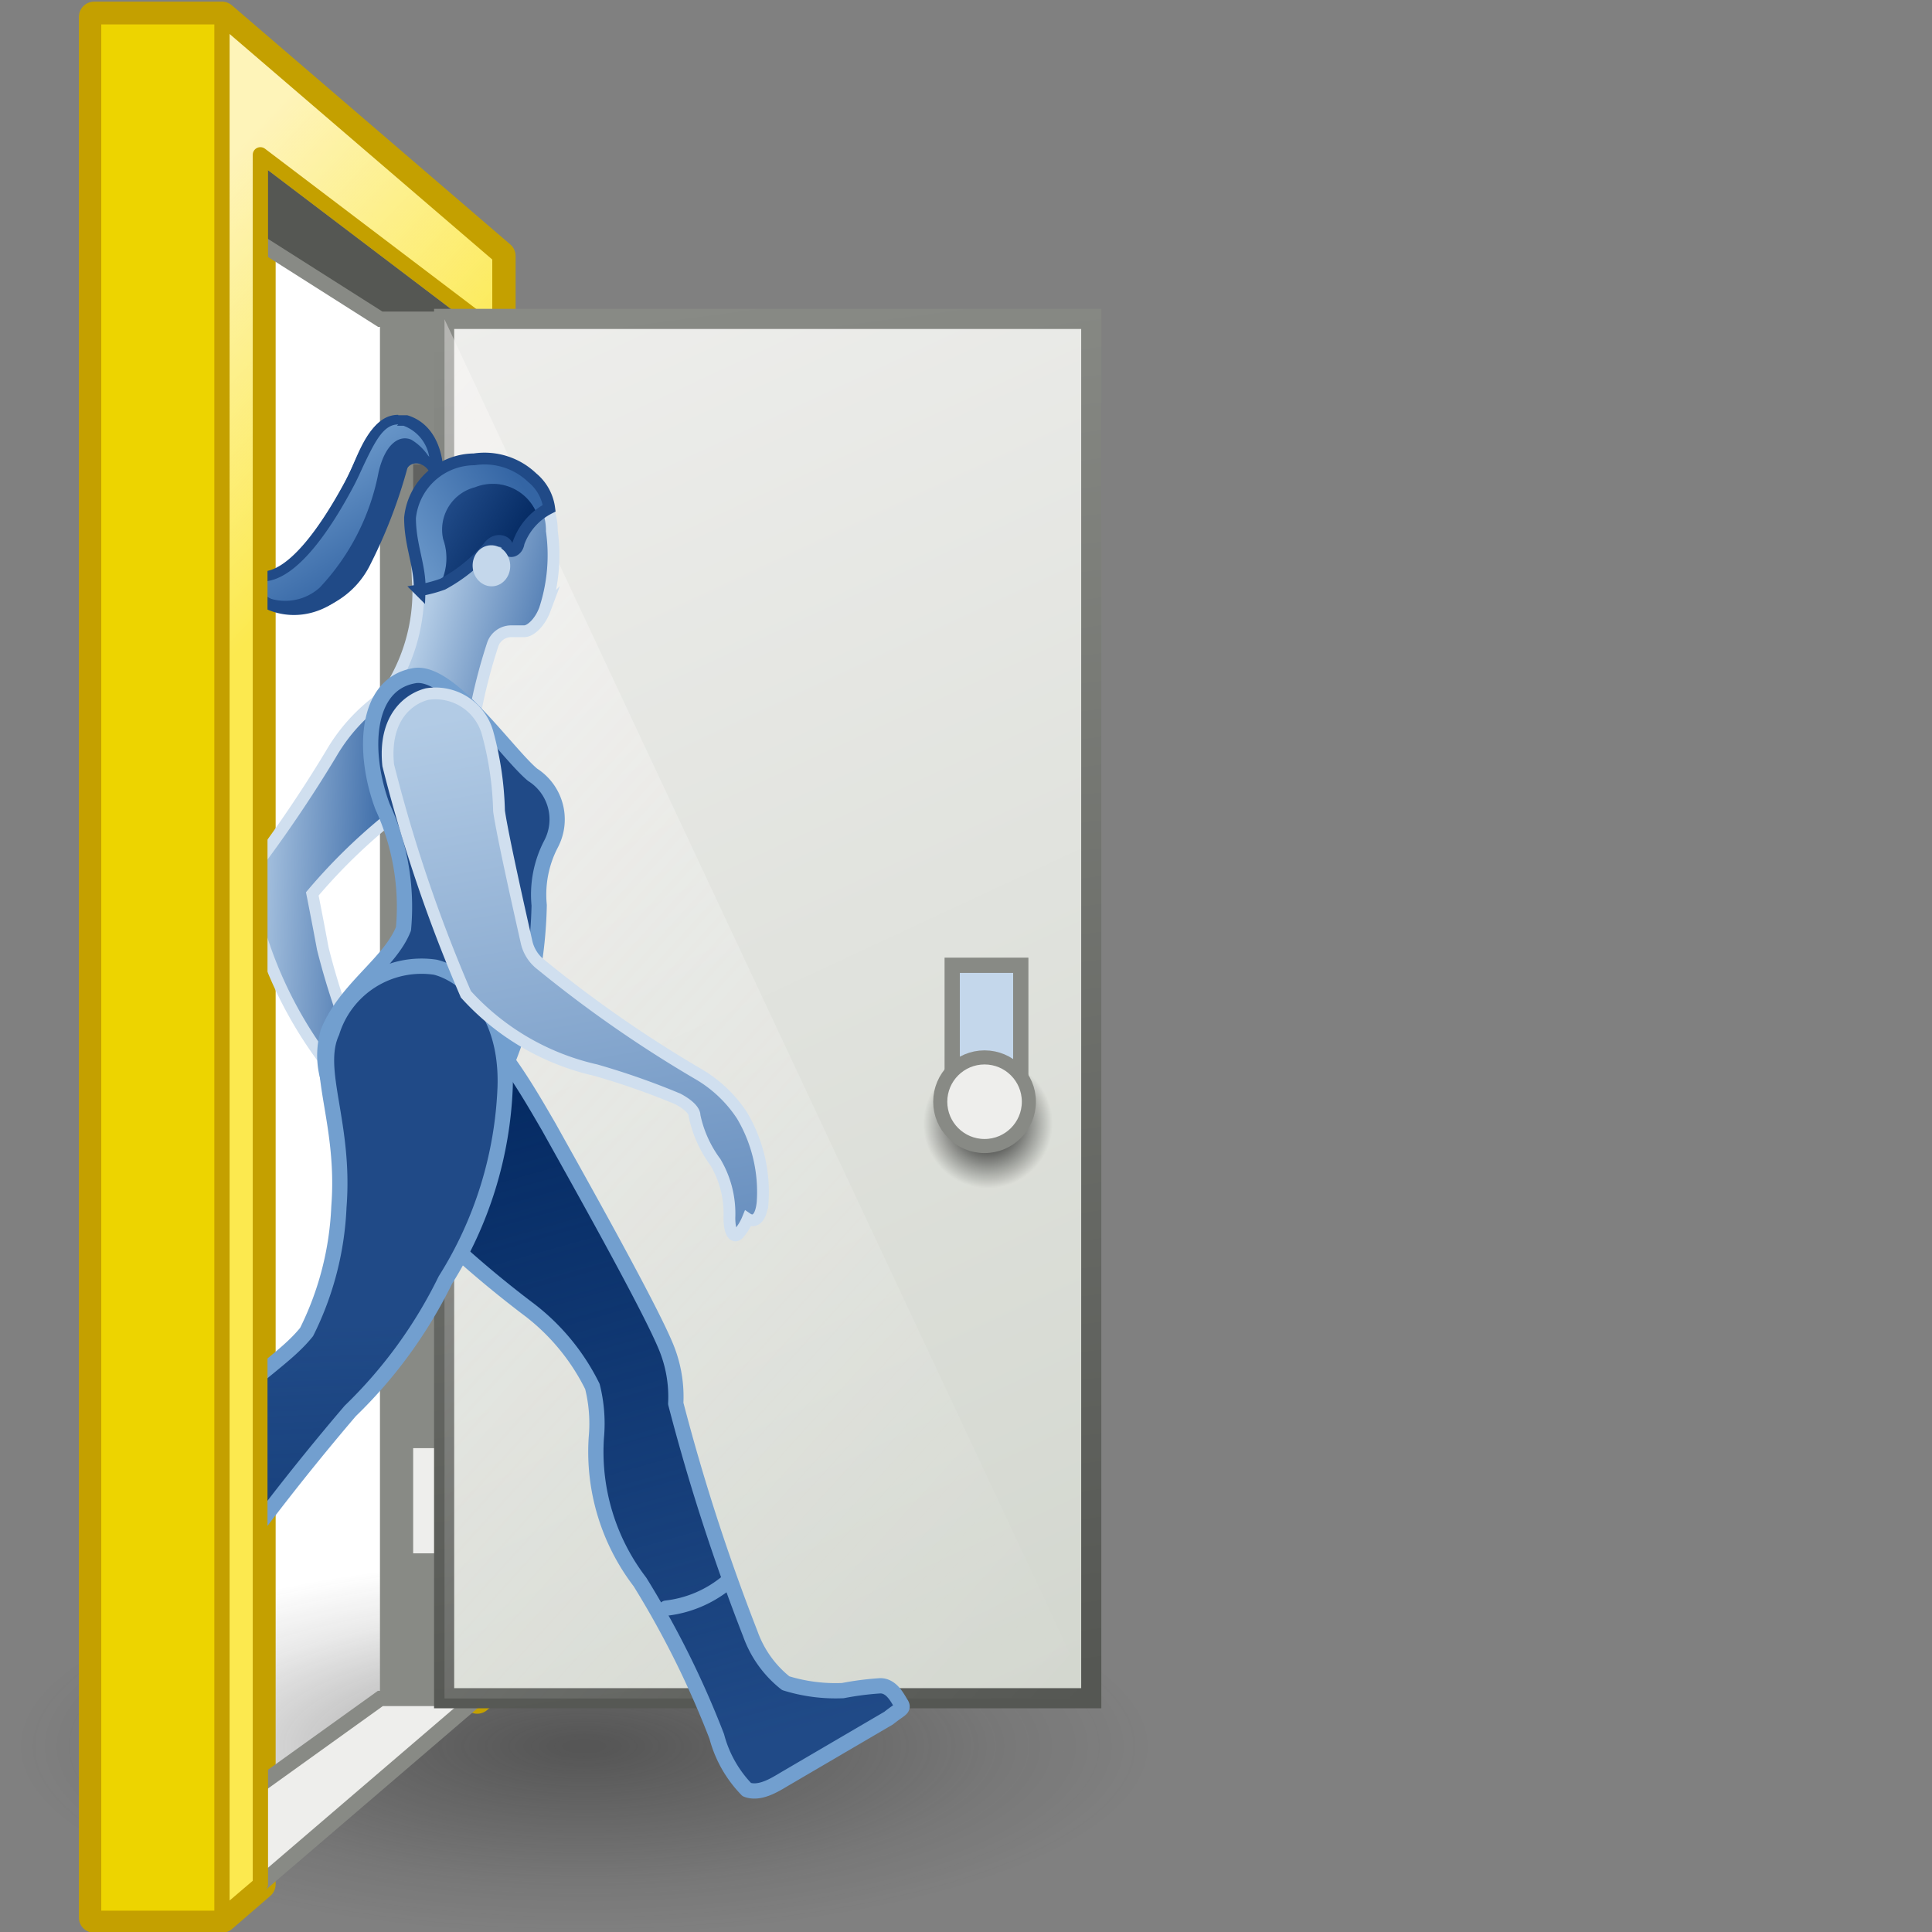 <?xml version="1.0" encoding="UTF-8" standalone="no"?>
<svg
   xmlns:dc="http://purl.org/dc/elements/1.1/"
   xmlns:cc="http://creativecommons.org/ns#"
   xmlns:rdf="http://www.w3.org/1999/02/22-rdf-syntax-ns#"
   xmlns:svg="http://www.w3.org/2000/svg"
   xmlns="http://www.w3.org/2000/svg"
   xmlns:xlink="http://www.w3.org/1999/xlink"
   xmlns:sodipodi="http://sodipodi.sourceforge.net/DTD/sodipodi-0.dtd"
   xmlns:inkscape="http://www.inkscape.org/namespaces/inkscape"
   viewBox="0 0 48 48"
   version="1.1"
   id="svg143"
   sodipodi:docname="character_import.svg"
   inkscape:version="1.0.1 (3bc2e813f5, 2020-09-07)">
  <rect x="0" y="0" width="48" height="48" fill="#808080" stroke="none"/>
  <sodipodi:namedview
     pagecolor="#ffffff"
     bordercolor="#666666"
     borderopacity="1"
     objecttolerance="10"
     gridtolerance="10"
     guidetolerance="10"
     inkscape:pageopacity="0"
     inkscape:pageshadow="2"
     inkscape:window-width="2560"
     inkscape:window-height="1377"
     id="namedview145"
     showgrid="false"
     inkscape:zoom="15.259826"
     inkscape:cx="24.063819"
     inkscape:cy="23.385329"
     inkscape:window-x="-8"
     inkscape:window-y="-8"
     inkscape:window-maximized="1"
     inkscape:current-layer="svg143"
     inkscape:snap-global="false" />
  <defs
     id="defs47">
    <linearGradient
       inkscape:collect="always"
       id="linearGradient1112">
      <stop
         style="stop-color:#555753;stop-opacity:1;"
         offset="0"
         id="stop1108" />
      <stop
         style="stop-color:#888a85;stop-opacity:1"
         offset="1"
         id="stop1110" />
    </linearGradient>
    <linearGradient
       inkscape:collect="always"
       id="linearGradient1056">
      <stop
         style="stop-color:#000000;stop-opacity:1;"
         offset="0"
         id="stop1052" />
      <stop
         style="stop-color:#000000;stop-opacity:0;"
         offset="1"
         id="stop1054" />
    </linearGradient>
    <linearGradient
       inkscape:collect="always"
       id="linearGradient1046">
      <stop
         style="stop-color:#d3d7cf;stop-opacity:1"
         offset="0"
         id="stop1042" />
      <stop
         style="stop-color:#eeeeec;stop-opacity:1"
         offset="1"
         id="stop1044" />
    </linearGradient>
    <style
       id="style2">.cls-1,.cls-15,.cls-19,.cls-23,.cls-28,.cls-3,.cls-32,.cls-5{fill:none;}.cls-2{fill:url(#radial-gradient);}.cls-3,.cls-32,.cls-5{stroke:#c4a000;}.cls-23,.cls-3,.cls-5{stroke-linecap:round;stroke-linejoin:round;}.cls-15,.cls-3{stroke-width:0.7px;}.cls-4{fill:#edd400;}.cls-10,.cls-16,.cls-23,.cls-32,.cls-5,.cls-6,.cls-7{stroke-width:0.35px;}.cls-6{fill:#eeeeec;}.cls-10,.cls-16,.cls-6,.cls-7{stroke:#888a85;}.cls-10,.cls-15,.cls-16,.cls-19,.cls-28,.cls-32,.cls-6,.cls-7{stroke-miterlimit:10;}.cls-7{fill:#555753;}.cls-8{fill:#fce94f;}.cls-14,.cls-9{opacity:0.62;}.cls-9{fill:url(#linear-gradient);}.cls-10{fill:#888a85;}.cls-11{fill:#616260;}.cls-12{fill:#ef2929;}.cls-13{fill:url(#linear-gradient-2);}.cls-14{fill:url(#linear-gradient-3);}.cls-15{stroke:#a40000;}.cls-16,.cls-29{fill:#c4d7eb;}.cls-17{clip-path:url(#clip-path);}.cls-18{fill:url(#linear-gradient-4);}.cls-19{stroke:#d0dfef;}.cls-19,.cls-28{stroke-width:0.27px;}.cls-20{fill:#204a87;}.cls-21{fill:url(#New_Gradient_Swatch_2);}.cls-22{fill:url(#linear-gradient-5);}.cls-23{stroke:#729fcf;}.cls-24{fill:url(#linear-gradient-6);}.cls-25{fill:#3465a4;}.cls-26{fill:url(#New_Gradient_Swatch_2-2);}.cls-27{fill:url(#linear-gradient-7);}.cls-28{stroke:#204a87;}.cls-30{fill:url(#linear-gradient-8);}.cls-31{fill:url(#linear-gradient-9);}</style>
    <radialGradient
       id="radial-gradient"
       cx="-6.43"
       cy="40.95"
       r="20.08"
       gradientTransform="translate(31.43 30.8) scale(1.19 0.25)"
       gradientUnits="userSpaceOnUse">
      <stop
         offset="0.03"
         stop-color="#2c2c2c"
         stop-opacity="0.5"
         id="stop4" />
      <stop
         offset="0.68"
         stop-color="#2c2c2c"
         stop-opacity="0.1"
         id="stop6" />
      <stop
         offset="0.93"
         stop-color="#2c2c2c"
         stop-opacity="0"
         id="stop8" />
    </radialGradient>
    <linearGradient
       id="linear-gradient"
       x1="12.4"
       y1="20.64"
       x2="6.65"
       y2="15.23"
       gradientUnits="userSpaceOnUse">
      <stop
         offset="0"
         stop-color="#fff"
         stop-opacity="0"
         id="stop11" />
      <stop
         offset="1"
         stop-color="snow"
         id="stop13" />
    </linearGradient>
    <linearGradient
       id="linear-gradient-2"
       x1="91.82"
       y1="26.87"
       x2="73.82"
       y2="20.75"
       gradientTransform="matrix(1.084,0,0,-1.084,-119.05,2.313)"
       gradientUnits="userSpaceOnUse">
      <stop
         offset="0"
         stop-color="#ef2929"
         stop-opacity="0"
         id="stop16" />
      <stop
         offset="1"
         stop-color="#a40000"
         id="stop18" />
      <stop
         offset="1"
         stop-color="snow"
         id="stop20" />
    </linearGradient>
    <linearGradient
       id="linear-gradient-3"
       x1="77.79"
       y1="39.37"
       x2="116.5"
       y2="4.07"
       gradientTransform="matrix(-1,0,0,1,114.39,0)"
       xlink:href="#linear-gradient" />
    <clipPath
       id="clip-path">
      <rect
         class="cls-1"
         x="16.57"
         y="8.49"
         width="16.08"
         height="35.33"
         transform="translate(49.23 52.3) rotate(-180)"
         id="rect24" />
    </clipPath>
    <linearGradient
       id="linear-gradient-4"
       x1="5.78"
       y1="10.93"
       x2="9.09"
       y2="10.93"
       gradientTransform="translate(11.01 10.55) rotate(2.61)"
       gradientUnits="userSpaceOnUse">
      <stop
         offset="0"
         stop-color="#b2cbe5"
         id="stop27" />
      <stop
         offset="1"
         stop-color="#3465a4"
         id="stop29" />
    </linearGradient>
    <linearGradient
       id="New_Gradient_Swatch_2"
       x1="-0.3"
       y1="-70.83"
       x2="2.25"
       y2="-68.48"
       gradientTransform="matrix(0.97, 0.27, -0.28, 0.96, -1.83, 80.07)"
       gradientUnits="userSpaceOnUse">
      <stop
         offset="0"
         stop-color="#729fcf"
         id="stop32" />
      <stop
         offset="1"
         stop-color="#3465a4"
         id="stop34" />
    </linearGradient>
    <linearGradient
       id="linear-gradient-5"
       x1="23.54"
       y1="42"
       x2="18.4"
       y2="23.77"
       gradientTransform="translate(3.53)"
       gradientUnits="userSpaceOnUse">
      <stop
         offset="0"
         stop-color="#00255d"
         stop-opacity="0"
         id="stop37" />
      <stop
         offset="1"
         stop-color="#00255d"
         id="stop39" />
    </linearGradient>
    <linearGradient
       id="linear-gradient-6"
       x1="17.05"
       y1="15.12"
       x2="20.48"
       y2="16.06"
       gradientTransform="translate(3.53)"
       xlink:href="#linear-gradient-4" />
    <linearGradient
       id="New_Gradient_Swatch_2-2"
       x1="28.56"
       y1="220.55"
       x2="32.15"
       y2="220.55"
       gradientTransform="matrix(0.85,-0.53,0.53,0.85,-121.4,-157.12)"
       xlink:href="#New_Gradient_Swatch_2" />
    <linearGradient
       id="linear-gradient-7"
       x1="29.77"
       y1="219.97"
       x2="30.76"
       y2="221.87"
       gradientTransform="matrix(0.85,-0.53,0.53,0.85,-121.4,-157.12)"
       xlink:href="#linear-gradient-5" />
    <linearGradient
       id="linear-gradient-8"
       x1="13.5"
       y1="32.29"
       x2="14.21"
       y2="52.23"
       xlink:href="#linear-gradient-5" />
    <linearGradient
       id="linear-gradient-9"
       x1="19.2"
       y1="17.97"
       x2="23.01"
       y2="39.56"
       gradientTransform="translate(3.53)"
       xlink:href="#linear-gradient-4" />
    <linearGradient
       inkscape:collect="always"
       xlink:href="#linear-gradient"
       id="linearGradient972"
       gradientUnits="userSpaceOnUse"
       x1="12.4"
       y1="20.64"
       x2="6.65"
       y2="15.23" />
    <linearGradient
       inkscape:collect="always"
       xlink:href="#linear-gradient-4"
       id="linearGradient974"
       gradientUnits="userSpaceOnUse"
       gradientTransform="rotate(2.61,-226.053,246.929)"
       x1="5.78"
       y1="10.93"
       x2="9.09"
       y2="10.93" />
    <linearGradient
       inkscape:collect="always"
       xlink:href="#New_Gradient_Swatch_2"
       id="linearGradient976"
       gradientUnits="userSpaceOnUse"
       gradientTransform="matrix(0.97,0.27,-0.28,0.96,-1.83,80.07)"
       x1="-0.3"
       y1="-70.83"
       x2="2.25"
       y2="-68.48" />
    <linearGradient
       inkscape:collect="always"
       xlink:href="#linear-gradient-5"
       id="linearGradient978"
       gradientUnits="userSpaceOnUse"
       gradientTransform="translate(3.53)"
       x1="23.54"
       y1="42"
       x2="18.4"
       y2="23.77" />
    <radialGradient
       id="radial-gradient-4"
       cx="8.92"
       cy="40.95"
       r="20.08"
       gradientTransform="matrix(1.19,0,0,0.25,13.22,30.8)"
       gradientUnits="userSpaceOnUse">
      <stop
         offset="0.03"
         stop-color="#2c2c2c"
         stop-opacity="0.5"
         id="stop4-8" />
      <stop
         offset="0.68"
         stop-color="#2c2c2c"
         stop-opacity="0.1"
         id="stop6-5" />
      <stop
         offset="0.93"
         stop-color="#2c2c2c"
         stop-opacity="0"
         id="stop8-5" />
    </radialGradient>
    <linearGradient
       inkscape:collect="always"
       xlink:href="#linearGradient1046"
       id="linearGradient1048"
       x1="-26.744"
       y1="-41.645"
       x2="-11.046"
       y2="-7.933"
       gradientUnits="userSpaceOnUse" />
    <radialGradient
       inkscape:collect="always"
       xlink:href="#linearGradient1056"
       id="radialGradient1058"
       cx="25.015"
       cy="27.926"
       fx="25.015"
       fy="27.926"
       r="1.101"
       gradientUnits="userSpaceOnUse"
       gradientTransform="matrix(1.461,0,0,1.461,-12.003,-12.884)" />
    <linearGradient
       inkscape:collect="always"
       xlink:href="#linearGradient1112"
       id="linearGradient1114"
       x1="-21.333"
       y1="-42.292"
       x2="-16.683"
       y2="-7.626"
       gradientUnits="userSpaceOnUse" />
  </defs>
  <title
     id="title49">6-Character Export</title>
  <path
     style="fill:#ffffff;fill-rule:evenodd;stroke:none;stroke-width:1px;stroke-linecap:butt;stroke-linejoin:miter;stroke-opacity:1"
     d="M 4.245,3.069 11.859,7.923 10.253,42.514 4.506,46.367 Z"
     id="path1040" />
  <g
     id="shadow-4"
     transform="matrix(0.633,0,0,1,-0.573,2.348)"
     style="stroke-width:1.257">
    <ellipse
       class="cls-2"
       cx="23.8"
       cy="40.95"
       rx="22.88"
       ry="4.8"
       id="ellipse51-8"
       style="fill:url(#radial-gradient-4);stroke-width:1.257" />
  </g>
  <polygon
     class="cls-3"
     points="12.76,45.78 15.69,45.78 16.57,45.02 16.57,5.38 21.54,9.15 21.54,40.76 22.07,40.31 22.07,7.7 15.69,2.22 12.76,2.22 "
     id="polygon54"
     transform="matrix(1.084,0,0,1.084,-11.493,-1.986)" />
  <rect
     class="cls-4"
     x="-5.517"
     y="-47.645"
     width="3.176"
     height="47.213"
     transform="scale(-1)"
     id="rect56"
     style="stroke-width:1" />
  <rect
     class="cls-5"
     x="-5.517"
     y="-47.645"
     width="3.176"
     height="47.213"
     transform="scale(-1)"
     id="rect58" />
  <polyline
     class="cls-6"
     points="16.57 45.02 21.54 40.76 19.32 40.76 16.06 43.1"
     id="polyline60"
     transform="matrix(1.084,0,0,1.084,-11.493,-1.986)" />
  <polyline
     class="cls-7"
     points="16.57 5.38 21.54 9.15 19.32 9.15 16.06 7.08"
     id="polyline62"
     transform="matrix(1.084,0,0,1.084,-11.493,-1.986)" />
  <polygon
     class="cls-8"
     points="21.54,9.15 16.57,5.38 16.57,45.02 15.69,45.77 15.69,2.23 22.06,7.7 22.06,40.31 21.54,40.76 "
     id="polygon64"
     style="stroke-width:0.922"
     transform="matrix(1.084,0,0,1.084,-11.493,-1.986)" />
  <polygon
     class="cls-9"
     points="21.54,9.15 16.57,5.38 16.57,45.02 15.69,45.77 15.69,2.23 22.06,7.7 22.06,40.31 21.54,40.76 "
     id="polygon66"
     style="fill:url(#linearGradient972);stroke-width:0.922"
     transform="matrix(1.084,0,0,1.084,-11.493,-1.986)" />
  <polygon
     class="cls-5"
     points="21.54,9.15 16.57,5.38 16.57,45.02 15.69,45.77 15.69,2.23 22.06,7.7 22.06,40.31 21.54,40.76 "
     id="polygon68"
     transform="matrix(1.084,0,0,1.084,-11.493,-1.986)" />
  <rect
     class="cls-10"
     x="-11.859"
     y="-42.192"
     width="2.244"
     height="34.269"
     transform="scale(-1)"
     id="rect70"
     style="fill:#888a85" />
  <rect
     class="cls-11"
     x="-11.035"
     y="-38.592"
     width="0.77"
     height="2.613"
     transform="scale(-1)"
     id="rect72"
     style="stroke-width:1;fill:#eeeeec" />
  <rect
     class="cls-11"
     x="-11.035"
     y="-14.145"
     width="0.77"
     height="2.613"
     transform="scale(-1)"
     id="rect74"
     style="stroke-width:1" />
  <g
     id="g1231">
    <path
       id="rect82"
       style="fill:url(#linearGradient1048);fill-opacity:1;stroke:url(#linearGradient1114);stroke-width:0.5;stroke-miterlimit:10;stroke-dasharray:none"
       transform="scale(-1)"
       d="m -27.112,-42.192 h 16.078 v 34.269 h -16.078 z"
       class="cls-15" />
    <polygon
       class="cls-14"
       points="20.79,40.76 20.79,9.15 35.61,40.76 "
       id="polygon80"
       style="fill:url(#linear-gradient-3);stroke-width:0.922"
       transform="matrix(1.084,0,0,1.084,-11.493,-1.986)" />
    <circle
       class="cls-6"
       cx="24.553"
       cy="27.926"
       r="1.609"
       id="circle1050"
       style="fill:url(#radialGradient1058);fill-opacity:1;stroke:none" />
    <rect
       style="color:#000000;font-variation-settings:normal;overflow:visible;opacity:1;vector-effect:none;fill:#c4d7eb;fill-opacity:1;stroke:#888a85;stroke-width:0.379px;stroke-linecap:butt;stroke-linejoin:miter;stroke-miterlimit:10;stroke-dasharray:none;stroke-dashoffset:0;stroke-opacity:1;stop-color:#000000;stop-opacity:1"
       id="rect1166"
       width="1.704"
       height="3.872"
       x="23.657"
       y="23.982" />
    <circle
       class="cls-6"
       cx="24.461"
       cy="27.372"
       r="1.101"
       id="circle86" />
  </g>
  <g
     class="cls-17"
     clip-path="url(#clip-path)"
     id="g138"
     style="stroke-width:0.922"
     transform="matrix(1.084,0,0,1.084,-11.493,-1.986)">
    <path
       class="cls-18"
       d="m 19.68,17.62 a 4.09,4.09 0 0 0 -1.49,1.49 30.22,30.22 0 0 1 -1.81,2.67 c -0.16,0.21 -0.11,0.45 0,0.78 A 9.55,9.55 0 0 0 18,26.08 l 0.66,-0.46 A 16.27,16.27 0 0 1 18,23.57 c -0.12,-0.65 -0.24,-1.25 -0.24,-1.25 a 13,13 0 0 1 2,-1.91"
       id="path88"
       style="fill:url(#linearGradient974);stroke-width:0.922" />
    <path
       class="cls-19"
       d="m 19.68,17.62 a 4.09,4.09 0 0 0 -1.49,1.49 30.22,30.22 0 0 1 -1.81,2.67 c -0.16,0.21 -0.11,0.45 0,0.78 A 9.55,9.55 0 0 0 18,26.08 l 0.66,-0.46 A 16.27,16.27 0 0 1 18,23.57 c -0.12,-0.65 -0.24,-1.25 -0.24,-1.25 a 13,13 0 0 1 2,-1.91"
       id="path90" />
    <path
       class="cls-20"
       d="m 20.51,12.91 c 0,-0.44 -0.45,-0.6 -0.6,-0.31 A 11.28,11.28 0 0 1 19,14.83 c -0.95,1.61 -2.56,1.2 -2.92,0.35 a 1.41,1.41 0 0 1 -0.11,-0.63 c 0.36,0.63 0.72,0.62 1.28,0.17 a 9.32,9.32 0 0 0 1.31,-1.93 c 0.23,-0.44 0.52,-1.6 1.31,-1.39 0.79,0.21 0.82,1.24 0.82,1.24"
       id="path92"
       style="stroke-width:0.922" />
    <path
       class="cls-21"
       d="m 20.69,12.7 -0.08,0.09 a 1.22,1.22 0 0 0 -0.58,-0.88 c -0.28,-0.12 -0.6,0.1 -0.75,0.74 A 5.3,5.3 0 0 1 17.93,15.3 1.18,1.18 0 0 1 16.27,15.22 1,1 0 0 1 16.05,14.7 v 0 c 0.51,0.83 1.37,0.34 2.41,-1.4 0.37,-0.62 0.62,-2.05 1.41,-1.85 0.79,0.2 0.82,1.25 0.82,1.25 z"
       id="path94"
       style="fill:url(#linearGradient976);stroke-width:0.922" />
    <path
       class="cls-20"
       d="m 19.7,11.59 v 0 h 0.15 a 0.92,0.92 0 0 1 0.59,0.71 0.52,0.52 0 0 0 -0.29,-0.09 0.49,0.49 0 0 0 -0.44,0.27 2.65,2.65 0 0 0 -0.18,0.53 7.13,7.13 0 0 1 -0.68,1.69 1.72,1.72 0 0 1 -1.47,1 1.19,1.19 0 0 1 -1,-0.54 h 0.23 c 0.78,0 1.57,-1.19 2.1,-2.19 0.08,-0.15 0.15,-0.31 0.22,-0.46 0.28,-0.59 0.47,-0.95 0.8,-0.95 m 0,-0.22 c -0.62,0 -0.84,0.8 -1.22,1.53 -0.64,1.19 -1.34,2.06 -1.9,2.06 a 0.66,0.66 0 0 1 -0.57,-0.41 v 0 a 1.23,1.23 0 0 0 0.11,0.62 1.35,1.35 0 0 0 1.26,0.75 2,2 0 0 0 1.67,-1.1 11.7,11.7 0 0 0 0.86,-2.23 0.26,0.26 0 0 1 0.24,-0.15 0.42,0.42 0 0 1 0.36,0.46 l 0.14,-0.17 0.08,-0.1 c 0,0 0,-1 -0.82,-1.25 h -0.21 z"
       id="path96"
       style="stroke-width:0.922" />
    <path
       class="cls-20"
       d="m 31.26,40.89 c -0.07,-0.1 -0.21,-0.43 -0.49,-0.42 A 6.77,6.77 0 0 0 29.92,40.58 3.85,3.85 0 0 1 28.61,40.41 2.52,2.52 0 0 1 27.8,39.28 47,47 0 0 1 26.09,34 3,3 0 0 0 25.85,32.66 v 0 c -0.42,-1 -2.17,-4.1 -2.67,-5 -0.63,-1.08 -1.7,-3 -3,-3 -1.54,-0.07 -2.58,1.75 -1.47,3.37 a 24.71,24.71 0 0 0 4.05,3.84 5,5 0 0 1 1.42,1.74 3.48,3.48 0 0 1 0.09,1.17 4.91,4.91 0 0 0 1,3.31 21.24,21.24 0 0 1 1.76,3.54 2.76,2.76 0 0 0 0.69,1.22 c 0.32,0.12 0.7,-0.15 0.91,-0.27 l 2.34,-1.37 C 31.23,41 31.32,41 31.26,40.89 Z"
       id="path98"
       style="stroke-width:0.922" />
    <path
       class="cls-22"
       d="m 31.26,40.89 c -0.07,-0.1 -0.21,-0.43 -0.49,-0.42 A 6.77,6.77 0 0 0 29.92,40.58 3.85,3.85 0 0 1 28.61,40.41 2.52,2.52 0 0 1 27.8,39.28 47,47 0 0 1 26.09,34 3,3 0 0 0 25.85,32.66 v 0 c -0.42,-1 -2.17,-4.1 -2.67,-5 -0.63,-1.08 -1.7,-3 -3,-3 -1.54,-0.07 -2.58,1.75 -1.47,3.37 a 24.71,24.71 0 0 0 4.05,3.84 5,5 0 0 1 1.42,1.74 3.48,3.48 0 0 1 0.09,1.17 4.91,4.91 0 0 0 1,3.31 21.24,21.24 0 0 1 1.76,3.54 2.76,2.76 0 0 0 0.69,1.22 c 0.32,0.12 0.7,-0.15 0.91,-0.27 l 2.34,-1.37 C 31.23,41 31.32,41 31.26,40.89 Z"
       id="path100"
       style="fill:url(#linearGradient978);stroke-width:0.922" />
    <path
       class="cls-23"
       d="m 31.26,40.89 c -0.07,-0.1 -0.21,-0.43 -0.49,-0.42 A 6.77,6.77 0 0 0 29.92,40.58 3.85,3.85 0 0 1 28.61,40.41 2.52,2.52 0 0 1 27.8,39.28 47,47 0 0 1 26.09,34 3,3 0 0 0 25.85,32.66 v 0 c -0.42,-1 -2.17,-4.1 -2.67,-5 -0.63,-1.08 -1.7,-3 -3,-3 -1.54,-0.07 -2.58,1.75 -1.47,3.37 a 24.71,24.71 0 0 0 4.05,3.84 5,5 0 0 1 1.42,1.74 3.48,3.48 0 0 1 0.09,1.17 4.91,4.91 0 0 0 1,3.31 21.24,21.24 0 0 1 1.76,3.54 2.76,2.76 0 0 0 0.69,1.22 c 0.32,0.12 0.7,-0.15 0.91,-0.27 l 2.34,-1.37 C 31.23,41 31.32,41 31.26,40.89 Z"
       id="path102" />
    <path
       class="cls-24"
       d="m 21.49,18.18 a 12.48,12.48 0 0 1 0.41,-1.59 0.45,0.45 0 0 1 0.41,-0.29 h 0.31 c 0.13,0 0.35,-0.18 0.47,-0.5 a 4,4 0 0 0 0.16,-1.8 1.31,1.31 0 0 0 -0.37,-0.93 2.1,2.1 0 0 0 -1.3,-0.31 1.53,1.53 0 0 0 -1.39,1.24 9.42,9.42 0 0 0 0,1.26 4.42,4.42 0 0 1 -0.59,2.25"
       id="path104"
       style="fill:url(#linear-gradient-6);stroke-width:0.922" />
    <path
       class="cls-19"
       d="m 21.49,18.18 a 12.48,12.48 0 0 1 0.41,-1.59 0.45,0.45 0 0 1 0.41,-0.29 h 0.31 c 0.13,0 0.35,-0.18 0.47,-0.5 a 4,4 0 0 0 0.16,-1.8 1.31,1.31 0 0 0 -0.37,-0.93 2.1,2.1 0 0 0 -1.3,-0.31 1.53,1.53 0 0 0 -1.39,1.24 9.44,9.44 0 0 0 0,1.33 4.17,4.17 0 0 1 -0.58,2.18"
       id="path106" />
    <path
       class="cls-25"
       d="m 20.22,15.36 a 3.06,3.06 0 0 0 0.53,-0.14 3.67,3.67 0 0 0 1.05,-0.85 c 0.15,-0.22 0.42,-0.15 0.43,0 0.01,0.15 0.23,0.12 0.26,-0.1 A 1.44,1.44 0 0 1 23.19,13.48 1.09,1.09 0 0 0 22.8,12.78 1.49,1.49 0 0 0 21.47,12.36 1.75,1.75 0 0 0 20,13.7 c 0,0.64 0.24,1.11 0.22,1.66 z"
       id="path108"
       style="stroke-width:0.922" />
    <path
       class="cls-26"
       d="m 20.22,15.36 a 3.06,3.06 0 0 0 0.53,-0.14 3.67,3.67 0 0 0 1.05,-0.85 c 0.15,-0.22 0.42,-0.15 0.43,0 0.01,0.15 0.23,0.12 0.26,-0.1 A 1.44,1.44 0 0 1 23.19,13.48 1.09,1.09 0 0 0 22.8,12.78 1.49,1.49 0 0 0 21.47,12.36 1.75,1.75 0 0 0 20,13.7 c 0,0.64 0.24,1.11 0.22,1.66 z"
       id="path110"
       style="fill:url(#New_Gradient_Swatch_2-2);stroke-width:0.922" />
    <path
       class="cls-20"
       d="m 21.49,13 a 1,1 0 0 0 -0.73,1.19 1.3,1.3 0 0 1 -0.08,1.05 v 0 h 0.07 a 3.67,3.67 0 0 0 1.05,-0.85 c 0.15,-0.22 0.42,-0.15 0.43,0 0.01,0.15 0.23,0.12 0.26,-0.1 a 1.07,1.07 0 0 1 0.28,-0.46 l 0.16,-0.16 A 1.09,1.09 0 0 0 21.49,13 Z"
       id="path112"
       style="stroke-width:0.922" />
    <path
       class="cls-27"
       d="m 21.49,13 a 1,1 0 0 0 -0.73,1.19 1.3,1.3 0 0 1 -0.08,1.05 v 0 h 0.07 a 3.67,3.67 0 0 0 1.05,-0.85 c 0.15,-0.22 0.42,-0.15 0.43,0 0.01,0.15 0.23,0.12 0.26,-0.1 a 1.07,1.07 0 0 1 0.28,-0.46 l 0.16,-0.16 A 1.09,1.09 0 0 0 21.49,13 Z"
       id="path114"
       style="fill:url(#linear-gradient-7);stroke-width:0.922" />
    <path
       class="cls-28"
       d="m 20.22,15.36 a 3.06,3.06 0 0 0 0.53,-0.14 3.67,3.67 0 0 0 1.05,-0.85 c 0.15,-0.22 0.42,-0.15 0.43,0 0.01,0.15 0.23,0.12 0.26,-0.1 A 1.44,1.44 0 0 1 23.19,13.48 1.09,1.09 0 0 0 22.8,12.78 1.58,1.58 0 0 0 21.47,12.36 1.49,1.49 0 0 0 20,13.7 c 0,0.64 0.24,1.11 0.22,1.66 z"
       id="path116" />
    <ellipse
       class="cls-29"
       cx="21.84"
       cy="14.76"
       rx="0.43"
       ry="0.47"
       transform="matrix(1,-0.06,0.06,1,-0.86,1.35)"
       id="ellipse118"
       style="stroke-width:0.922" />
    <path
       class="cls-20"
       d="m 22.81,19.59 a 1.21,1.21 0 0 1 0.42,1.59 2.51,2.51 0 0 0 -0.27,1.4 10.17,10.17 0 0 1 -0.81,3.78 c -0.4,1.18 -0.16,0.81 -0.89,1.54 -1,1 -3.69,-0.4 -3.14,-2.41 0.4,-1 1.42,-1.58 1.73,-2.37 a 5.49,5.49 0 0 0 -0.48,-2.8 c -0.46,-1.23 -0.41,-2.8 0.72,-3 0.81,-0.16 2.13,1.78 2.72,2.27 z"
       id="path120"
       style="stroke-width:0.922" />
    <path
       class="cls-23"
       d="m 22.81,19.59 a 1.21,1.21 0 0 1 0.42,1.59 2.51,2.51 0 0 0 -0.27,1.4 10.17,10.17 0 0 1 -0.81,3.78 c -0.4,1.18 -0.16,0.81 -0.89,1.54 -1,1 -3.69,-0.4 -3.14,-2.41 0.4,-1 1.42,-1.58 1.73,-2.37 a 5.49,5.49 0 0 0 -0.48,-2.8 c -0.46,-1.23 -0.41,-2.8 0.72,-3 0.81,-0.16 2.13,1.78 2.72,2.27 z"
       id="path122" />
    <path
       class="cls-20"
       d="m 20.58,24 a 2.15,2.15 0 0 0 -2.37,1.49 c -0.4,0.87 0.31,2.09 0.16,4 a 7.08,7.08 0 0 1 -0.74,2.87 c -0.49,0.61 -1.39,0.89 -2.08,1.94 a 15.25,15.25 0 0 0 -1.49,2.93 6.38,6.38 0 0 1 -0.84,1.38 c -0.23,0.39 -0.61,0.71 -0.74,0.94 -0.13,0.23 -0.48,0.35 -0.51,0.61 -0.03,0.26 0.45,0.9 0.65,1.09 a 11.53,11.53 0 0 0 1.38,1.12 3.08,3.08 0 0 0 1.28,0.44 c 0.2,0 0.32,-0.05 0.34,-0.17 0.02,-0.12 0.23,-0.45 0.17,-0.53 a 1.61,1.61 0 0 0 -0.3,-0.21 6.18,6.18 0 0 1 -0.93,-1.23 1.07,1.07 0 0 1 0,-0.94 0.67,0.67 0 0 0 0.09,-0.32 v 0 l 0.39,-0.56 a 56.48,56.48 0 0 1 3.59,-4.68 10.73,10.73 0 0 0 2.18,-3 8.94,8.94 0 0 0 1.37,-4.42 c 0.06,-1.82 -0.99,-2.6 -1.6,-2.75 z"
       id="path124"
       style="stroke-width:0.922" />
    <path
       class="cls-30"
       d="m 20.58,24 a 2.15,2.15 0 0 0 -2.37,1.49 c -0.4,0.87 0.31,2.09 0.16,4 a 7.08,7.08 0 0 1 -0.74,2.87 c -0.49,0.61 -1.39,0.89 -2.08,1.94 a 15.25,15.25 0 0 0 -1.49,2.93 6.38,6.38 0 0 1 -0.84,1.38 c -0.23,0.39 -0.61,0.71 -0.74,0.94 -0.13,0.23 -0.48,0.35 -0.51,0.61 -0.03,0.26 0.45,0.9 0.65,1.09 a 11.53,11.53 0 0 0 1.38,1.12 3.08,3.08 0 0 0 1.28,0.44 c 0.2,0 0.32,-0.05 0.34,-0.17 0.02,-0.12 0.23,-0.45 0.17,-0.53 a 1.61,1.61 0 0 0 -0.3,-0.21 6.18,6.18 0 0 1 -0.93,-1.23 1.07,1.07 0 0 1 0,-0.94 0.67,0.67 0 0 0 0.09,-0.32 v 0 l 0.39,-0.56 a 56.48,56.48 0 0 1 3.59,-4.68 10.73,10.73 0 0 0 2.18,-3 8.94,8.94 0 0 0 1.37,-4.42 c 0.06,-1.82 -0.99,-2.6 -1.6,-2.75 z"
       id="path126"
       style="fill:url(#linear-gradient-8);stroke-width:0.922" />
    <path
       class="cls-23"
       d="m 20.58,24 a 2.15,2.15 0 0 0 -2.37,1.49 c -0.4,0.87 0.31,2.09 0.16,4 a 7.08,7.08 0 0 1 -0.74,2.87 c -0.49,0.61 -1.25,1 -2.08,1.94 A 6.24,6.24 0 0 0 14,37 11.8,11.8 0 0 1 12,40.15 c -0.15,0.48 1.41,1.82 2,2.22 a 3.08,3.08 0 0 0 1.28,0.44 c 0.2,0 0.32,-0.05 0.34,-0.17 0.02,-0.12 0.27,-0.52 -0.13,-0.74 a 3.28,3.28 0 0 1 -0.93,-1.23 1.07,1.07 0 0 1 0,-0.94 9.54,9.54 0 0 1 0.48,-0.88 56.48,56.48 0 0 1 3.59,-4.68 10.73,10.73 0 0 0 2.18,-3 8.94,8.94 0 0 0 1.37,-4.42 c 0.06,-1.82 -0.99,-2.6 -1.6,-2.75 z"
       id="path128" />
    <path
       class="cls-31"
       d="m 24.26,26.36 a 17.06,17.06 0 0 1 1.88,0.66 c 0.41,0.22 0.38,0.38 0.38,0.38 a 2.73,2.73 0 0 0 0.48,1.07 2.31,2.31 0 0 1 0.32,1.27 c 0,0.34 0.1,0.47 0.2,0.38 a 1.19,1.19 0 0 0 0.22,-0.35 c 0,0 0.28,0.19 0.34,-0.37 a 3.43,3.43 0 0 0 -0.47,-2 3,3 0 0 0 -1,-0.95 A 28.33,28.33 0 0 1 23,23.94 0.9,0.9 0 0 1 22.67,23.42 c -0.16,-0.71 -0.55,-2.44 -0.63,-3 a 7.44,7.44 0 0 0 -0.26,-1.78 1.24,1.24 0 0 0 -1.39,-0.9 c -0.43,0.11 -1,0.55 -0.89,1.63 a 34.26,34.26 0 0 0 1.78,5.25 5.71,5.71 0 0 0 2.98,1.74 z"
       id="path130"
       style="fill:url(#linear-gradient-9);stroke-width:0.922" />
    <path
       class="cls-19"
       d="m 24.26,26.36 a 17.06,17.06 0 0 1 1.88,0.66 c 0.41,0.22 0.38,0.38 0.38,0.38 a 2.73,2.73 0 0 0 0.48,1.07 2.31,2.31 0 0 1 0.32,1.27 c 0,0.34 0.1,0.47 0.2,0.38 a 1.19,1.19 0 0 0 0.22,-0.35 c 0,0 0.28,0.19 0.34,-0.37 a 3.43,3.43 0 0 0 -0.47,-2 3,3 0 0 0 -1,-0.95 A 28.33,28.33 0 0 1 23,23.94 0.9,0.9 0 0 1 22.67,23.42 c -0.16,-0.71 -0.55,-2.44 -0.63,-3 a 7.44,7.44 0 0 0 -0.26,-1.78 1.24,1.24 0 0 0 -1.39,-0.9 c -0.43,0.11 -1,0.55 -0.89,1.63 a 34.26,34.26 0 0 0 1.78,5.25 5.71,5.71 0 0 0 2.98,1.74 z"
       id="path132" />
    <path
       class="cls-23"
       d="m 14,37.07 a 3,3 0 0 0 1.49,0.94"
       id="path134" />
    <path
       class="cls-23"
       d="M 25.87,38.69 A 2.66,2.66 0 0 0 27.26,38.1"
       id="path136" />
  </g>
  <line
     class="cls-32"
     x1="6.471"
     y1="3.846"
     x2="6.471"
     y2="46.821"
     id="line140" />
</svg>
